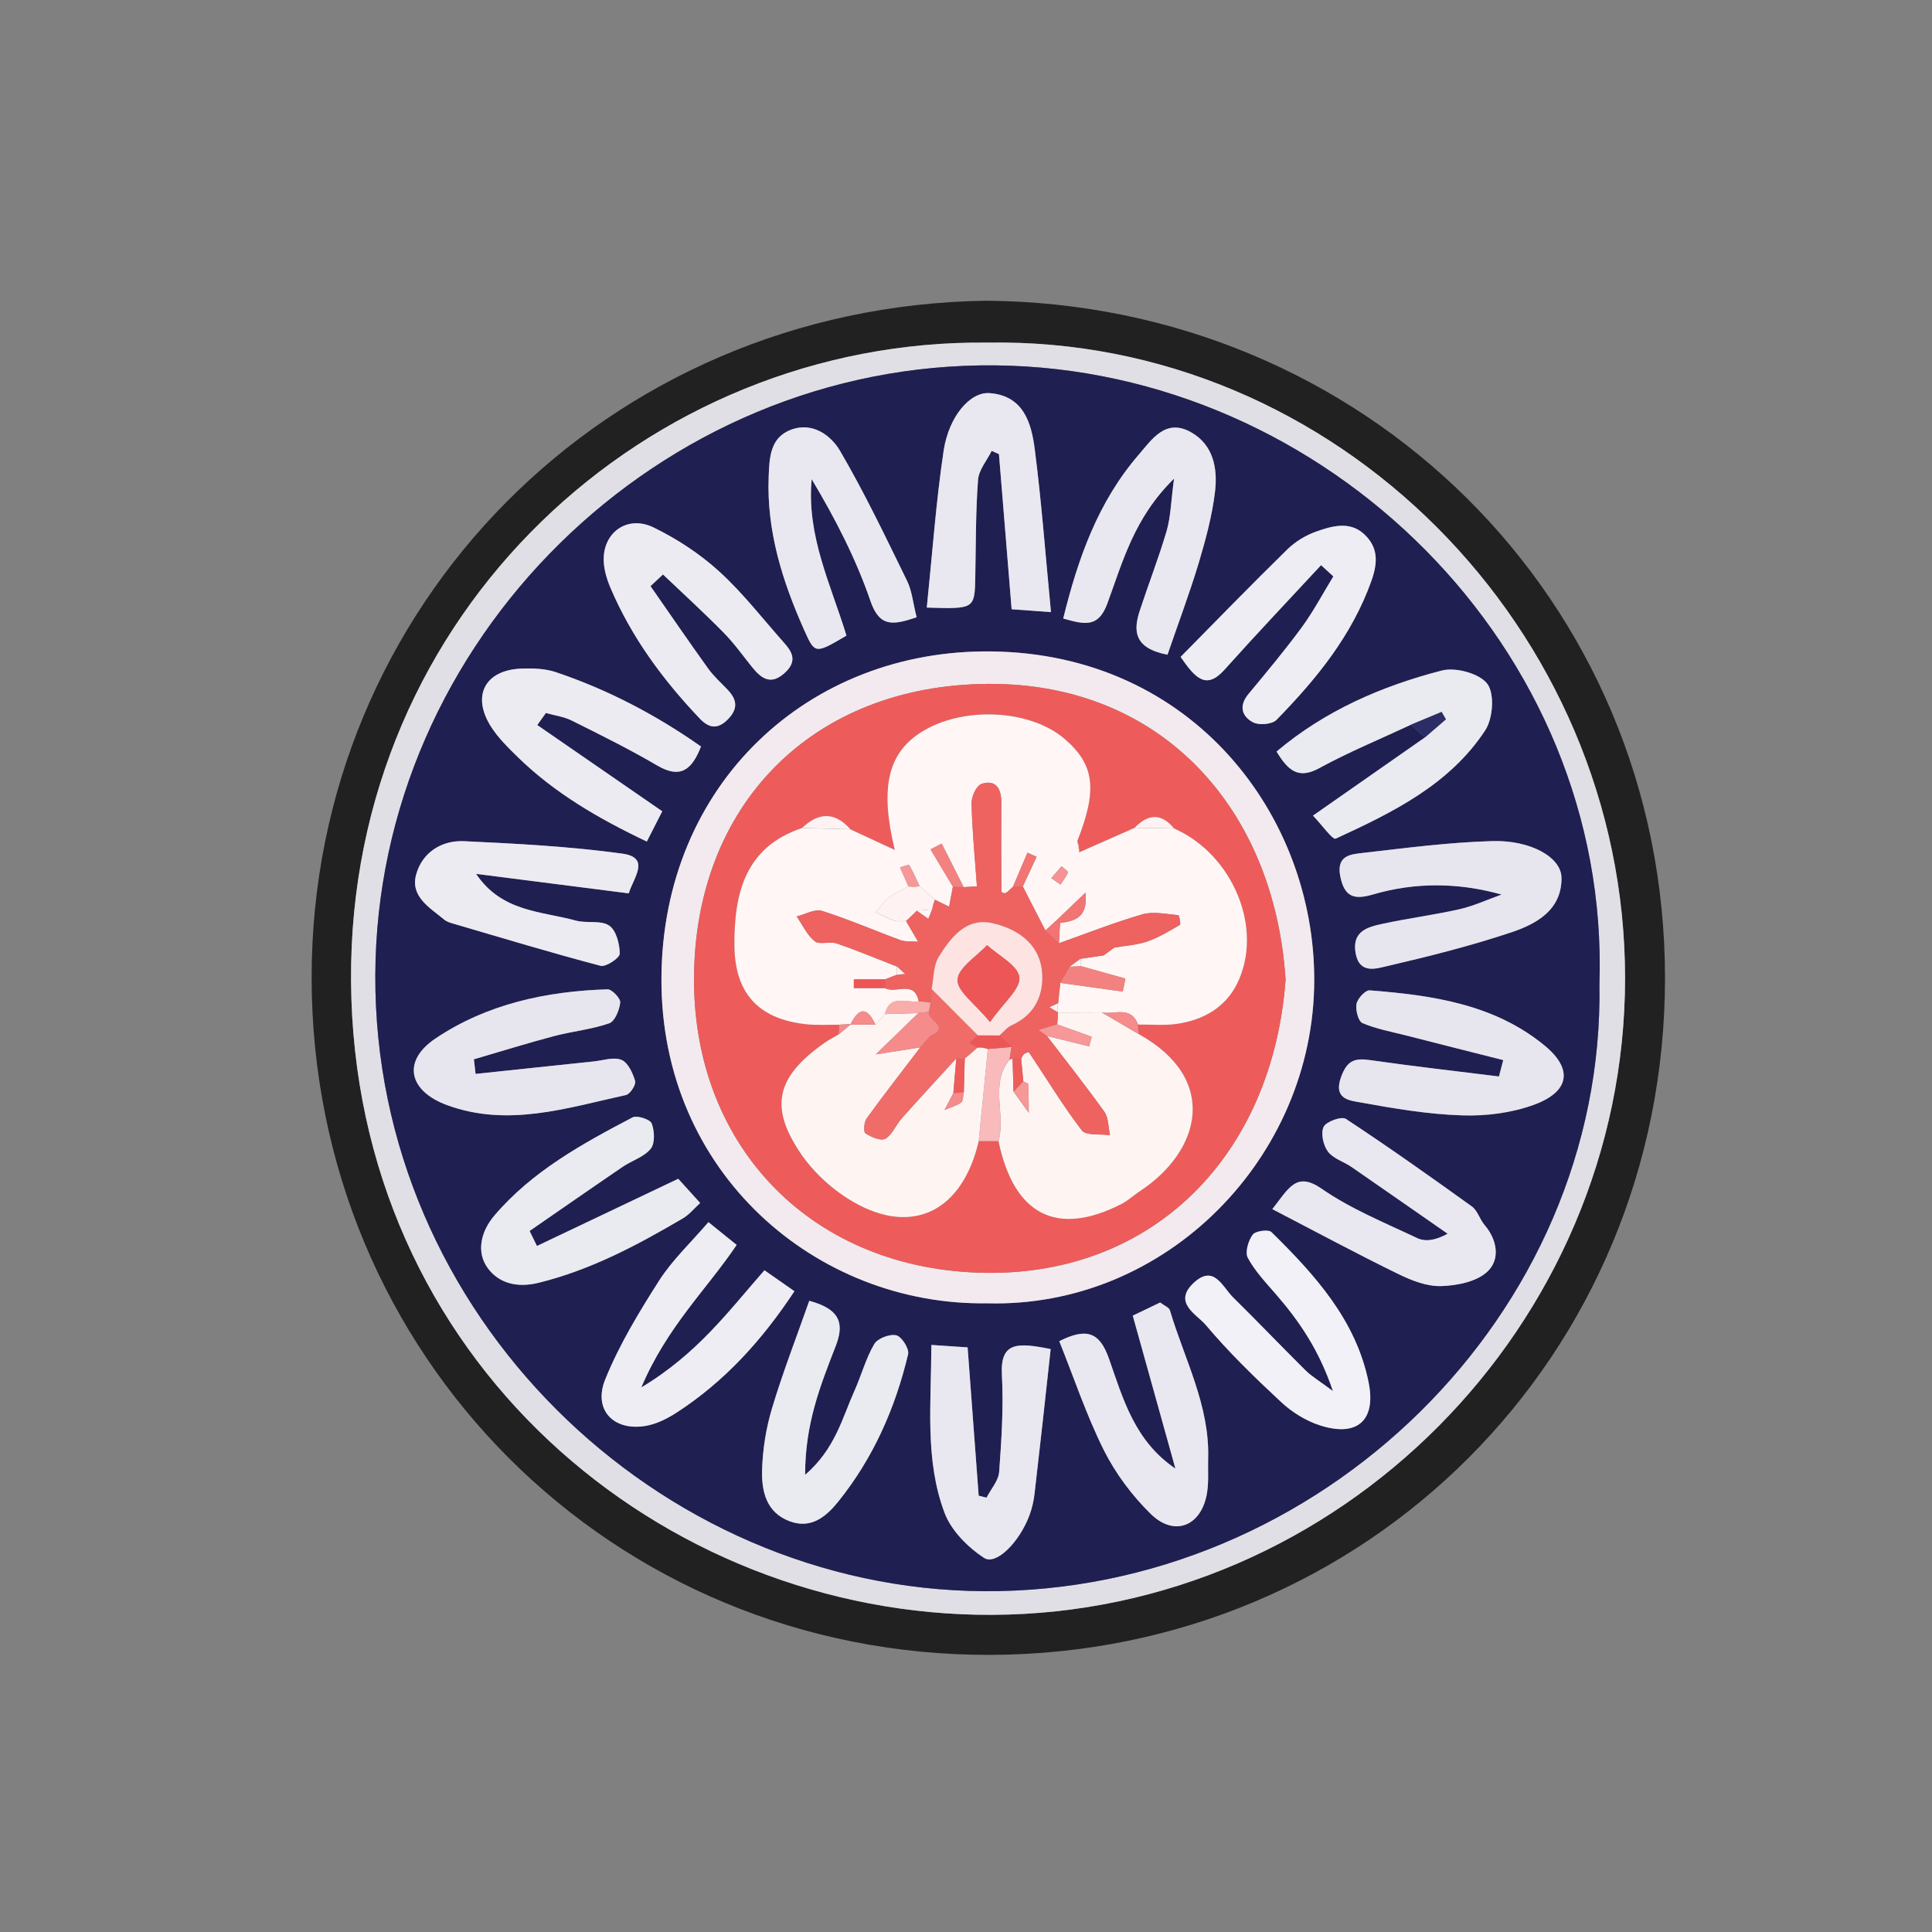 <?xml version="1.0" encoding="utf-8"?>
<!-- Generator: Adobe Illustrator 16.0.0, SVG Export Plug-In . SVG Version: 6.00 Build 0)  -->
<!DOCTYPE svg PUBLIC "-//W3C//DTD SVG 1.1//EN" "http://www.w3.org/Graphics/SVG/1.1/DTD/svg11.dtd">
<svg version="1.1" id="Layer_1" xmlns="http://www.w3.org/2000/svg" xmlns:xlink="http://www.w3.org/1999/xlink" x="0px" y="0px"
	 width="50px" height="50px" viewBox="0 0 50 50" enable-background="new 0 0 50 50" xml:space="preserve">
<rect x="0" y="0" width="50" height="50" fill="#808080" stroke="none"/>
<g>
	<path fill-rule="evenodd" clip-rule="evenodd" fill="#202120" d="M25.51,7.783c9.748,0.066,17.584,7.7,17.58,17.541
		c-0.004,9.763-7.723,17.47-17.446,17.504C15.822,42.864,8.073,35.063,8.065,25.31C8.057,15.694,15.695,7.928,25.51,7.783z
		 M25.547,8.867C16.78,8.772,9.026,15.825,9.085,25.38c0.062,9.815,8.046,16.446,16.586,16.412
		c8.992-0.036,16.377-7.503,16.385-16.465C42.063,16.293,34.578,8.707,25.547,8.867z"/>
	<path fill-rule="evenodd" clip-rule="evenodd" fill="#E0DFE5" d="M25.547,8.867c9.031-0.16,16.516,7.426,16.51,16.46
		c-0.008,8.962-7.393,16.429-16.385,16.465C17.131,41.826,9.147,35.195,9.085,25.38C9.026,15.825,16.78,8.772,25.547,8.867z
		 M41.393,25.468c0.289-8.681-7.07-15.919-15.627-16.012C17.058,9.36,9.744,16.584,9.713,25.241
		c-0.032,8.781,7.301,15.888,15.754,15.938C34.172,41.231,41.539,33.991,41.393,25.468z"/>
	<path fill-rule="evenodd" clip-rule="evenodd" fill="#201F52" d="M41.393,25.468c0.146,8.523-7.221,15.764-15.926,15.712
		c-8.453-0.051-15.786-7.157-15.754-15.938C9.744,16.584,17.058,9.36,25.766,9.456C34.322,9.549,41.682,16.787,41.393,25.468z
		 M36.875,19.086c-0.938,0.656-1.877,1.312-2.895,2.022c0.232,0.241,0.508,0.632,0.588,0.596c1.473-0.678,2.947-1.397,3.871-2.806
		c0.199-0.303,0.244-0.945,0.053-1.2c-0.203-0.269-0.818-0.436-1.176-0.345c-1.561,0.402-3.029,1.042-4.279,2.097
		c0.295,0.484,0.559,0.728,1.104,0.43c0.768-0.419,1.582-0.754,2.375-1.125C36.635,18.865,36.756,18.976,36.875,19.086z
		 M25.535,33.729c4.656,0.135,8.467-3.786,8.477-8.353c0.012-4.259-3.135-8.447-8.342-8.517c-4.748-0.065-8.527,3.438-8.552,8.454
		C17.092,30.361,21.134,33.792,25.535,33.729z M38.861,23.151c-0.359,0.128-0.711,0.292-1.078,0.376
		c-0.666,0.151-1.344,0.236-2.012,0.382c-0.385,0.084-0.783,0.191-0.688,0.754c0.096,0.554,0.535,0.401,0.809,0.339
		c1.088-0.251,2.174-0.524,3.232-0.879c0.648-0.217,1.299-0.583,1.287-1.411c-0.006-0.527-0.801-0.976-1.795-0.946
		c-1.123,0.032-2.244,0.18-3.361,0.308c-0.314,0.035-0.674,0.072-0.568,0.607c0.109,0.542,0.369,0.604,0.838,0.468
		C36.617,22.83,37.734,22.834,38.861,23.151z M23.985,15.724c1.237,0.038,1.237,0.037,1.255-0.792
		c0.017-0.838,0.01-1.677,0.071-2.512c0.019-0.257,0.229-0.501,0.353-0.75c0.063,0.027,0.127,0.055,0.189,0.083
		c0.107,1.307,0.213,2.615,0.328,4.015c0.186,0.014,0.496,0.036,1.018,0.074c-0.145-1.509-0.246-2.868-0.42-4.217
		c-0.088-0.684-0.293-1.385-1.17-1.45c-0.502-0.038-1.054,0.598-1.188,1.493C24.226,12.97,24.134,14.287,23.985,15.724z
		 M38.904,27.435c-0.037,0.142-0.074,0.284-0.111,0.425c-1.111-0.138-2.225-0.264-3.332-0.423c-0.398-0.058-0.596,0.002-0.754,0.437
		c-0.209,0.578,0.229,0.608,0.5,0.657c0.869,0.157,1.748,0.308,2.631,0.335c0.619,0.021,1.283-0.063,1.863-0.275
		c0.912-0.334,1.018-0.915,0.283-1.523c-1.305-1.079-2.916-1.31-4.537-1.437c-0.111-0.008-0.313,0.211-0.34,0.35
		c-0.029,0.157,0.045,0.451,0.154,0.497c0.357,0.153,0.752,0.225,1.133,0.321C37.23,27.013,38.068,27.224,38.904,27.435z
		 M30.215,16.944c0.279-0.816,0.57-1.586,0.809-2.374c0.18-0.604,0.348-1.223,0.422-1.847c0.07-0.597-0.039-1.213-0.629-1.541
		c-0.654-0.362-1.01,0.199-1.344,0.584c-1.061,1.225-1.576,2.698-1.955,4.241c0.57,0.164,0.91,0.232,1.139-0.382
		c0.396-1.074,0.691-2.225,1.729-3.238c-0.08,0.591-0.086,0.982-0.189,1.344c-0.205,0.699-0.471,1.378-0.697,2.07
		C29.326,16.324,29.344,16.775,30.215,16.944z M27.191,34.914c-0.846-0.169-1.309-0.199-1.262,0.665
		c0.045,0.834-0.01,1.674-0.07,2.508c-0.016,0.23-0.213,0.45-0.327,0.673c-0.068-0.017-0.136-0.033-0.204-0.05
		c-0.094-1.251-0.187-2.502-0.286-3.839c-0.248-0.017-0.557-0.037-0.938-0.063c-0.006,1.55-0.17,2.986,0.341,4.344
		c0.172,0.459,0.601,0.89,1.021,1.166c0.311,0.206,0.922-0.411,1.178-1.108c0.066-0.179,0.109-0.372,0.131-0.562
		C26.916,37.438,27.049,36.227,27.191,34.914z M23.722,15.975c-0.096-0.38-0.12-0.683-0.245-0.938
		c-0.556-1.135-1.099-2.279-1.736-3.367c-0.234-0.398-0.703-0.751-1.253-0.555c-0.561,0.201-0.576,0.73-0.595,1.233
		C19.84,13.75,20.25,15.042,20.81,16.3c0.281,0.629,0.282,0.628,1.096,0.149c-0.405-1.322-1.039-2.593-0.9-4.049
		c0.609,1.019,1.146,2.058,1.521,3.152C22.766,16.252,23.128,16.172,23.722,15.975z M13.904,18.764
		c0.074-0.104,0.149-0.208,0.223-0.312c0.225,0.063,0.466,0.094,0.671,0.197c0.743,0.37,1.489,0.739,2.205,1.159
		c0.588,0.345,0.892,0.142,1.138-0.488c-1.175-0.827-2.42-1.475-3.764-1.927c-0.272-0.09-0.583-0.101-0.875-0.09
		c-0.949,0.032-1.306,0.701-0.794,1.504c0.183,0.288,0.436,0.536,0.682,0.777c0.955,0.934,2.087,1.596,3.349,2.195
		c0.147-0.288,0.271-0.532,0.399-0.783C16.054,20.247,14.979,19.505,13.904,18.764z M12.308,27.793
		c-0.015-0.125-0.03-0.251-0.044-0.379c0.69-0.201,1.377-0.416,2.072-0.6c0.474-0.125,0.97-0.172,1.431-0.332
		c0.146-0.051,0.265-0.344,0.284-0.538c0.01-0.106-0.215-0.344-0.327-0.341c-1.59,0.05-3.127,0.382-4.456,1.274
		c-0.869,0.585-0.694,1.36,0.311,1.726c1.575,0.573,3.097,0.069,4.622-0.265c0.107-0.024,0.264-0.268,0.236-0.361
		c-0.059-0.207-0.184-0.479-0.354-0.548c-0.202-0.083-0.48,0.017-0.724,0.041C14.342,27.576,13.325,27.686,12.308,27.793z
		 M16.272,23.12c0.114-0.39,0.579-0.926-0.167-1.028c-1.354-0.186-2.727-0.258-4.095-0.322c-0.583-0.027-1.083,0.293-1.24,0.863
		c-0.157,0.574,0.357,0.86,0.731,1.17c0.072,0.061,0.176,0.085,0.269,0.112c1.256,0.368,2.508,0.748,3.774,1.08
		c0.138,0.035,0.495-0.203,0.495-0.314c-0.001-0.252-0.093-0.606-0.275-0.728c-0.218-0.145-0.579-0.051-0.86-0.128
		c-0.904-0.247-1.92-0.222-2.583-1.21C13.604,22.779,14.886,22.942,16.272,23.12z M32.928,31.292
		c1.178,0.611,2.205,1.165,3.252,1.675c0.346,0.17,0.746,0.327,1.117,0.316c0.412-0.013,0.92-0.113,1.197-0.376
		c0.328-0.308,0.262-0.811-0.072-1.202c-0.127-0.148-0.184-0.374-0.33-0.482c-1.074-0.772-2.154-1.538-3.26-2.266
		c-0.111-0.074-0.506,0.065-0.576,0.203c-0.08,0.162-0.012,0.478,0.109,0.64c0.133,0.182,0.404,0.26,0.605,0.396
		c0.832,0.574,1.662,1.154,2.494,1.732c-0.334,0.186-0.592,0.207-0.791,0.112c-0.838-0.397-1.715-0.753-2.469-1.276
		C33.549,30.313,33.359,30.742,32.928,31.292z M13.896,32.246c-0.063-0.131-0.127-0.259-0.19-0.389
		c0.801-0.554,1.599-1.109,2.404-1.657c0.241-0.164,0.556-0.256,0.73-0.47c0.115-0.141,0.1-0.462,0.025-0.656
		c-0.04-0.105-0.379-0.216-0.496-0.155c-1.305,0.684-2.6,1.395-3.576,2.541c-0.353,0.415-0.472,0.951-0.166,1.364
		c0.28,0.378,0.746,0.515,1.314,0.374c1.353-0.334,2.553-0.974,3.733-1.668c0.163-0.097,0.289-0.254,0.446-0.397
		c-0.222-0.245-0.417-0.46-0.567-0.626C16.299,31.104,15.098,31.675,13.896,32.246z M18.334,31.629
		c-0.454,0.529-0.931,0.977-1.273,1.509c-0.522,0.818-1.034,1.662-1.396,2.558c-0.321,0.791,0.216,1.349,1.054,1.204
		c0.277-0.049,0.554-0.188,0.794-0.344c1.242-0.806,2.21-1.872,3.047-3.14c-0.317-0.221-0.546-0.383-0.775-0.542
		c-0.921,1.046-1.724,2.154-3.187,3.032c0.662-1.566,1.688-2.532,2.467-3.688C18.774,31.984,18.554,31.807,18.334,31.629z
		 M29.316,34.049c0.377,1.355,0.742,2.656,1.104,3.958c-1.059-0.717-1.355-1.81-1.719-2.842c-0.246-0.705-0.592-0.804-1.287-0.456
		c0.377,0.938,0.701,1.913,1.154,2.822c0.303,0.603,0.729,1.174,1.211,1.646c0.619,0.61,1.326,0.314,1.461-0.557
		c0.045-0.291,0.018-0.591,0.027-0.888c0.037-1.369-0.615-2.56-0.99-3.822c-0.021-0.074-0.143-0.117-0.252-0.202
		C29.828,33.803,29.613,33.906,29.316,34.049z M20.944,33.665c-0.334,0.951-0.687,1.857-0.966,2.786
		c-0.154,0.514-0.241,1.062-0.256,1.597c-0.015,0.545,0.107,1.1,0.72,1.325c0.554,0.203,0.941-0.126,1.251-0.511
		c0.905-1.124,1.477-2.419,1.808-3.815c0.033-0.142-0.167-0.457-0.306-0.488c-0.17-0.04-0.484,0.079-0.57,0.226
		c-0.219,0.376-0.334,0.813-0.514,1.213c-0.316,0.708-0.499,1.502-1.275,2.172c-0.003-1.322,0.398-2.32,0.785-3.317
		C21.833,34.311,21.807,33.896,20.944,33.665z M16.835,15.169c0.107-0.1,0.215-0.201,0.323-0.301
		c0.522,0.497,1.056,0.983,1.561,1.497c0.276,0.279,0.506,0.603,0.753,0.91c0.247,0.305,0.495,0.464,0.853,0.125
		c0.297-0.282,0.19-0.513-0.025-0.754c-0.558-0.626-1.074-1.298-1.689-1.858c-0.5-0.455-1.09-0.841-1.698-1.137
		c-0.67-0.327-1.305,0.125-1.289,0.85c0.005,0.239,0.081,0.489,0.175,0.712c0.543,1.279,1.355,2.377,2.307,3.38
		c0.244,0.258,0.474,0.294,0.743,0.012c0.265-0.279,0.215-0.512-0.025-0.761c-0.17-0.177-0.356-0.346-0.5-0.545
		C17.82,16.596,17.331,15.88,16.835,15.169z M34.189,14.626c0.105,0.097,0.211,0.193,0.318,0.29
		c-0.271,0.442-0.516,0.907-0.822,1.325c-0.436,0.592-0.908,1.156-1.377,1.722c-0.254,0.305-0.168,0.577,0.119,0.729
		c0.156,0.082,0.494,0.054,0.609-0.063c1.031-1.055,1.955-2.183,2.461-3.612c0.172-0.49,0.158-0.873-0.201-1.2
		c-0.367-0.336-0.826-0.205-1.232-0.061c-0.27,0.096-0.539,0.258-0.744,0.458c-0.943,0.923-1.861,1.871-2.766,2.786
		c0.389,0.565,0.668,0.853,1.137,0.33C32.51,16.417,33.354,15.527,34.189,14.626z M34.496,36c-0.352-0.261-0.549-0.377-0.709-0.534
		c-0.629-0.622-1.24-1.265-1.871-1.885c-0.283-0.276-0.5-0.879-1.035-0.368c-0.529,0.505,0.098,0.81,0.32,1.073
		c0.6,0.713,1.275,1.368,1.959,2.004c0.279,0.259,0.637,0.481,0.998,0.598c0.955,0.31,1.465-0.116,1.26-1.119
		c-0.326-1.604-1.389-2.776-2.514-3.882c-0.076-0.075-0.418-0.029-0.486,0.069c-0.113,0.156-0.201,0.454-0.125,0.597
		c0.184,0.341,0.461,0.635,0.719,0.932C33.617,34.181,34.133,34.924,34.496,36z"/>
	<path fill-rule="evenodd" clip-rule="evenodd" fill="#F2EAEE" d="M25.535,33.729c-4.401,0.063-8.443-3.367-8.417-8.416
		c0.025-5.016,3.804-8.519,8.552-8.454c5.207,0.07,8.354,4.258,8.342,8.517C34.002,29.942,30.191,33.863,25.535,33.729z
		 M33.271,25.356c-0.285-4.426-3.209-7.681-7.691-7.657c-4.57,0.025-7.617,3.15-7.619,7.651c-0.002,4.362,3.084,7.526,7.544,7.591
		C29.84,33.004,32.93,29.914,33.271,25.356z"/>
	<path fill-rule="evenodd" clip-rule="evenodd" fill="#E7E6EF" d="M38.861,23.151c-1.127-0.316-2.244-0.321-3.336,0
		c-0.469,0.136-0.729,0.074-0.838-0.468c-0.105-0.535,0.254-0.572,0.568-0.607c1.117-0.128,2.238-0.276,3.361-0.308
		c0.994-0.03,1.789,0.418,1.795,0.946c0.012,0.827-0.639,1.194-1.287,1.411c-1.059,0.354-2.145,0.627-3.232,0.879
		c-0.273,0.063-0.713,0.215-0.809-0.339c-0.096-0.563,0.303-0.67,0.688-0.754c0.668-0.146,1.346-0.231,2.012-0.382
		C38.15,23.443,38.502,23.279,38.861,23.151z"/>
	<path fill-rule="evenodd" clip-rule="evenodd" fill="#E9E8F1" d="M23.985,15.724c0.148-1.437,0.24-2.754,0.436-4.057
		c0.135-0.895,0.687-1.53,1.188-1.493c0.877,0.065,1.082,0.767,1.17,1.45c0.174,1.349,0.275,2.708,0.42,4.217
		c-0.521-0.038-0.832-0.061-1.018-0.074c-0.115-1.4-0.221-2.708-0.328-4.015c-0.063-0.028-0.127-0.056-0.189-0.083
		c-0.123,0.25-0.334,0.494-0.353,0.75c-0.062,0.834-0.055,1.674-0.071,2.512C25.223,15.761,25.223,15.762,23.985,15.724z"/>
	<path fill-rule="evenodd" clip-rule="evenodd" fill="#E7E6EF" d="M38.904,27.435c-0.836-0.211-1.674-0.422-2.51-0.637
		c-0.381-0.097-0.775-0.168-1.133-0.321c-0.109-0.046-0.184-0.34-0.154-0.497c0.027-0.139,0.229-0.357,0.34-0.35
		c1.621,0.127,3.232,0.357,4.537,1.437c0.734,0.608,0.629,1.189-0.283,1.523c-0.58,0.212-1.244,0.297-1.863,0.275
		c-0.883-0.027-1.762-0.178-2.631-0.335c-0.271-0.049-0.709-0.079-0.5-0.657c0.158-0.435,0.355-0.494,0.754-0.437
		c1.107,0.159,2.221,0.285,3.332,0.423C38.83,27.719,38.867,27.576,38.904,27.435z"/>
	<path fill-rule="evenodd" clip-rule="evenodd" fill="#E9E8F0" d="M30.215,16.944c-0.871-0.169-0.889-0.62-0.717-1.143
		c0.227-0.692,0.492-1.371,0.697-2.07c0.104-0.362,0.109-0.753,0.189-1.344c-1.037,1.013-1.332,2.164-1.729,3.238
		c-0.229,0.614-0.568,0.546-1.139,0.382c0.379-1.542,0.895-3.016,1.955-4.241c0.334-0.386,0.689-0.946,1.344-0.584
		c0.59,0.328,0.699,0.944,0.629,1.541c-0.074,0.624-0.242,1.243-0.422,1.847C30.785,15.358,30.494,16.128,30.215,16.944z"/>
	<path fill-rule="evenodd" clip-rule="evenodd" fill="#E9E8F0" d="M27.191,34.914c-0.143,1.313-0.275,2.523-0.416,3.733
		c-0.021,0.189-0.064,0.383-0.131,0.562c-0.256,0.697-0.867,1.314-1.178,1.108c-0.421-0.276-0.85-0.707-1.021-1.166
		c-0.511-1.357-0.347-2.794-0.341-4.344c0.381,0.026,0.689,0.047,0.938,0.063c0.1,1.337,0.192,2.588,0.286,3.839
		c0.068,0.017,0.136,0.033,0.204,0.05c0.114-0.223,0.312-0.442,0.327-0.673c0.061-0.834,0.115-1.674,0.07-2.508
		C25.883,34.715,26.346,34.745,27.191,34.914z"/>
	<path fill-rule="evenodd" clip-rule="evenodd" fill="#E9E8F1" d="M23.722,15.975c-0.593,0.197-0.956,0.277-1.195-0.422
		c-0.375-1.094-0.912-2.134-1.521-3.152c-0.138,1.456,0.496,2.727,0.9,4.049c-0.814,0.479-0.815,0.48-1.096-0.149
		c-0.56-1.258-0.97-2.55-0.917-3.953c0.019-0.503,0.034-1.033,0.595-1.233c0.551-0.196,1.02,0.157,1.253,0.555
		c0.637,1.088,1.18,2.232,1.736,3.367C23.602,15.292,23.626,15.594,23.722,15.975z"/>
	<path fill-rule="evenodd" clip-rule="evenodd" fill="#ECEBF2" d="M13.904,18.764c1.076,0.742,2.15,1.483,3.235,2.232
		c-0.128,0.251-0.252,0.496-0.399,0.783c-1.262-0.6-2.395-1.261-3.349-2.195c-0.246-0.241-0.499-0.489-0.682-0.777
		c-0.512-0.803-0.155-1.472,0.794-1.504c0.292-0.01,0.603,0,0.875,0.09c1.344,0.452,2.589,1.101,3.764,1.927
		c-0.246,0.63-0.549,0.833-1.138,0.488c-0.716-0.42-1.462-0.789-2.205-1.159c-0.206-0.103-0.447-0.133-0.671-0.197
		C14.053,18.555,13.978,18.659,13.904,18.764z"/>
	<path fill-rule="evenodd" clip-rule="evenodd" fill="#E7E6EF" d="M12.308,27.793c1.017-0.107,2.034-0.217,3.051-0.322
		c0.244-0.024,0.522-0.124,0.724-0.041c0.169,0.069,0.294,0.341,0.354,0.548c0.027,0.094-0.129,0.337-0.236,0.361
		c-1.525,0.334-3.047,0.838-4.622,0.265c-1.005-0.365-1.18-1.141-0.311-1.726c1.329-0.893,2.866-1.225,4.456-1.274
		c0.112-0.003,0.337,0.234,0.327,0.341c-0.02,0.194-0.138,0.487-0.284,0.538c-0.46,0.16-0.957,0.207-1.431,0.332
		c-0.695,0.184-1.381,0.398-2.072,0.6C12.278,27.542,12.293,27.668,12.308,27.793z"/>
	<path fill-rule="evenodd" clip-rule="evenodd" fill="#ECEBF2" d="M16.272,23.12c-1.386-0.178-2.668-0.341-3.951-0.505
		c0.663,0.988,1.679,0.963,2.583,1.21c0.281,0.077,0.643-0.016,0.86,0.128c0.182,0.122,0.273,0.476,0.275,0.728
		c0,0.111-0.357,0.349-0.495,0.314c-1.266-0.332-2.518-0.712-3.774-1.08c-0.093-0.027-0.197-0.052-0.269-0.112
		c-0.374-0.311-0.888-0.597-0.731-1.17c0.157-0.57,0.657-0.89,1.24-0.863c1.368,0.064,2.741,0.136,4.095,0.322
		C16.851,22.194,16.386,22.729,16.272,23.12z"/>
	<path fill-rule="evenodd" clip-rule="evenodd" fill="#EAEAF1" d="M36.516,18.755c-0.793,0.371-1.607,0.706-2.375,1.125
		c-0.545,0.298-0.809,0.055-1.104-0.43c1.25-1.055,2.719-1.695,4.279-2.097c0.357-0.091,0.973,0.076,1.176,0.345
		c0.191,0.254,0.146,0.897-0.053,1.2c-0.924,1.409-2.398,2.128-3.871,2.806c-0.08,0.037-0.355-0.354-0.588-0.596
		c1.018-0.71,1.957-1.366,2.895-2.022c0.182-0.157,0.363-0.313,0.545-0.47c-0.037-0.064-0.074-0.128-0.111-0.192
		C37.043,18.535,36.781,18.645,36.516,18.755z"/>
	<path fill-rule="evenodd" clip-rule="evenodd" fill="#E9E8F1" d="M32.928,31.292c0.432-0.55,0.621-0.979,1.277-0.527
		c0.754,0.523,1.631,0.879,2.469,1.276c0.199,0.095,0.457,0.073,0.791-0.112c-0.832-0.578-1.662-1.158-2.494-1.732
		c-0.201-0.137-0.473-0.215-0.605-0.396c-0.121-0.162-0.189-0.478-0.109-0.64c0.07-0.138,0.465-0.277,0.576-0.203
		c1.105,0.728,2.186,1.493,3.26,2.266c0.146,0.108,0.203,0.334,0.33,0.482c0.334,0.392,0.4,0.895,0.072,1.202
		c-0.277,0.263-0.785,0.363-1.197,0.376c-0.371,0.011-0.771-0.146-1.117-0.316C35.133,32.457,34.105,31.903,32.928,31.292z"/>
	<path fill-rule="evenodd" clip-rule="evenodd" fill="#EAEAF1" d="M13.896,32.246c1.202-0.571,2.403-1.143,3.657-1.739
		c0.15,0.166,0.346,0.381,0.567,0.626c-0.157,0.144-0.283,0.301-0.446,0.397c-1.181,0.694-2.38,1.334-3.733,1.668
		c-0.568,0.141-1.034,0.004-1.314-0.374c-0.306-0.413-0.187-0.949,0.166-1.364c0.976-1.146,2.271-1.857,3.576-2.541
		c0.116-0.061,0.456,0.05,0.496,0.155c0.074,0.194,0.09,0.516-0.025,0.656c-0.174,0.214-0.49,0.306-0.73,0.47
		c-0.805,0.548-1.603,1.104-2.404,1.657C13.769,31.987,13.833,32.115,13.896,32.246z"/>
	<path fill-rule="evenodd" clip-rule="evenodd" fill="#EEEDF4" d="M18.334,31.629c0.22,0.178,0.44,0.355,0.73,0.59
		c-0.779,1.155-1.805,2.121-2.467,3.688c1.463-0.878,2.266-1.986,3.187-3.032c0.229,0.159,0.458,0.321,0.775,0.542
		c-0.837,1.268-1.805,2.334-3.047,3.14c-0.24,0.155-0.517,0.295-0.794,0.344c-0.838,0.145-1.375-0.413-1.054-1.204
		c0.363-0.896,0.874-1.739,1.396-2.558C17.403,32.605,17.88,32.158,18.334,31.629z"/>
	<path fill-rule="evenodd" clip-rule="evenodd" fill="#E9E8F1" d="M29.316,34.049c0.297-0.143,0.512-0.246,0.709-0.34
		c0.109,0.085,0.23,0.128,0.252,0.202c0.375,1.263,1.027,2.453,0.99,3.822c-0.01,0.297,0.018,0.597-0.027,0.888
		c-0.135,0.871-0.842,1.167-1.461,0.557c-0.482-0.473-0.908-1.044-1.211-1.646c-0.453-0.909-0.777-1.884-1.154-2.822
		c0.695-0.348,1.041-0.249,1.287,0.456c0.363,1.032,0.66,2.125,1.719,2.842C30.059,36.705,29.693,35.404,29.316,34.049z"/>
	<path fill-rule="evenodd" clip-rule="evenodd" fill="#EAEAF1" d="M20.944,33.665c0.863,0.231,0.889,0.646,0.678,1.187
		c-0.387,0.997-0.789,1.995-0.785,3.317c0.776-0.67,0.958-1.464,1.275-2.172c0.18-0.4,0.294-0.837,0.514-1.213
		c0.086-0.146,0.4-0.266,0.57-0.226c0.139,0.031,0.339,0.347,0.306,0.488c-0.331,1.396-0.903,2.691-1.808,3.815
		c-0.31,0.385-0.697,0.714-1.251,0.511c-0.613-0.226-0.735-0.78-0.72-1.325c0.015-0.535,0.102-1.083,0.256-1.597
		C20.257,35.522,20.609,34.616,20.944,33.665z"/>
	<path fill-rule="evenodd" clip-rule="evenodd" fill="#ECEBF2" d="M16.835,15.169c0.495,0.711,0.984,1.426,1.489,2.129
		c0.143,0.199,0.329,0.368,0.5,0.545c0.24,0.249,0.29,0.482,0.025,0.761c-0.269,0.282-0.499,0.246-0.743-0.012
		c-0.952-1.002-1.764-2.101-2.307-3.38c-0.095-0.223-0.17-0.473-0.175-0.712c-0.016-0.726,0.618-1.177,1.289-0.85
		c0.608,0.296,1.198,0.682,1.698,1.137c0.616,0.56,1.132,1.232,1.689,1.858c0.216,0.242,0.323,0.472,0.025,0.754
		c-0.358,0.338-0.606,0.18-0.853-0.125c-0.247-0.307-0.477-0.631-0.753-0.91c-0.505-0.513-1.039-1-1.561-1.497
		C17.05,14.968,16.942,15.069,16.835,15.169z"/>
	<path fill-rule="evenodd" clip-rule="evenodd" fill="#EEEDF4" d="M34.189,14.626c-0.836,0.901-1.68,1.791-2.498,2.705
		c-0.469,0.523-0.748,0.236-1.137-0.33c0.904-0.916,1.822-1.863,2.766-2.786c0.205-0.2,0.475-0.363,0.744-0.458
		c0.406-0.144,0.865-0.275,1.232,0.061c0.359,0.327,0.373,0.71,0.201,1.2c-0.506,1.429-1.43,2.557-2.461,3.612
		c-0.115,0.117-0.453,0.145-0.609,0.063c-0.287-0.152-0.373-0.424-0.119-0.729c0.469-0.565,0.941-1.129,1.377-1.722
		c0.307-0.418,0.551-0.882,0.822-1.325C34.4,14.819,34.295,14.723,34.189,14.626z"/>
	<path fill-rule="evenodd" clip-rule="evenodd" fill="#F2F1F7" d="M34.496,36c-0.363-1.076-0.879-1.819-1.484-2.516
		c-0.258-0.297-0.535-0.591-0.719-0.932c-0.076-0.143,0.012-0.44,0.125-0.597c0.068-0.099,0.41-0.145,0.486-0.069
		c1.125,1.105,2.188,2.278,2.514,3.882c0.205,1.003-0.305,1.429-1.26,1.119c-0.361-0.116-0.719-0.339-0.998-0.598
		c-0.684-0.636-1.359-1.291-1.959-2.004c-0.223-0.264-0.85-0.568-0.32-1.073c0.535-0.511,0.752,0.092,1.035,0.368
		c0.631,0.62,1.242,1.263,1.871,1.885C33.947,35.623,34.145,35.739,34.496,36z"/>
	<path fill-rule="evenodd" clip-rule="evenodd" fill="#2C2D67" d="M36.516,18.755c0.266-0.11,0.527-0.22,0.793-0.331
		c0.037,0.064,0.074,0.128,0.111,0.192c-0.182,0.157-0.363,0.313-0.545,0.47C36.756,18.976,36.635,18.865,36.516,18.755z"/>
	<path fill-rule="evenodd" clip-rule="evenodd" fill="#ED5C5A" d="M33.271,25.356c-0.342,4.558-3.432,7.647-7.766,7.585
		c-4.46-0.064-7.546-3.229-7.544-7.591c0.002-4.5,3.049-7.626,7.619-7.651C30.063,17.675,32.986,20.93,33.271,25.356z
		 M25.842,29.532c0.396,1.91,1.506,2.479,3.178,1.628c0.174-0.089,0.322-0.229,0.486-0.338c1.549-1.018,2.076-2.884-0.035-4.06
		c-0.014-0.082-0.021-0.165-0.021-0.248c0.346-0.004,0.695,0.031,1.033-0.021c0.66-0.103,1.223-0.417,1.529-1.031
		c0.703-1.411-0.094-3.346-1.629-4.023c-0.332-0.403-0.672-0.377-1.018-0.016c-0.479,0.211-0.955,0.423-1.436,0.634
		c0.002-0.1-0.016-0.198-0.049-0.292c0.527-1.334,0.447-1.978-0.328-2.644c-0.896-0.772-2.649-0.853-3.72-0.169
		c-0.856,0.545-1.064,1.443-0.675,3.043c-0.406-0.189-0.778-0.362-1.151-0.534c-0.404-0.459-0.822-0.439-1.25-0.034
		c-1.473,0.495-1.757,1.687-1.749,3.03c0.007,1.235,0.608,1.901,1.822,2.044c0.292,0.035,0.59,0.014,0.885,0.017
		c0.01,0.086,0.006,0.17-0.011,0.252c-0.126,0.075-0.259,0.143-0.378,0.227c-1.223,0.867-1.426,1.632-0.614,2.841
		c0.341,0.509,0.849,0.969,1.38,1.273c1.536,0.88,2.817,0.224,3.236-1.578C25.498,29.532,25.67,29.532,25.842,29.532z"/>
	<path fill-rule="evenodd" clip-rule="evenodd" fill="#FFF6F5" d="M27.93,22.058c0.48-0.211,0.957-0.423,1.436-0.634
		c0.34,0.005,0.678,0.011,1.018,0.016c1.535,0.677,2.332,2.612,1.629,4.023c-0.307,0.614-0.869,0.929-1.529,1.031
		c-0.338,0.053-0.688,0.018-1.033,0.021c-0.182-0.496-0.611-0.25-0.938-0.313c-0.377,0.002-0.752,0.003-1.129,0.005l-0.008-0.012
		c-0.008-0.076-0.006-0.152,0.008-0.228c0.018-0.177,0.037-0.354,0.057-0.53c0.539,0.074,1.078,0.149,1.617,0.225
		c0.023-0.113,0.047-0.224,0.068-0.336c-0.387-0.108-0.775-0.217-1.162-0.325c0-0.063,0-0.125,0.002-0.188
		c0.197-0.029,0.395-0.058,0.594-0.087c0.094-0.067,0.188-0.135,0.281-0.203c0.285-0.05,0.582-0.065,0.852-0.158
		c0.297-0.104,0.572-0.272,0.844-0.431c0.027-0.017-0.02-0.25-0.043-0.25c-0.311-0.025-0.643-0.103-0.928-0.021
		c-0.73,0.211-1.441,0.494-2.16,0.748c0.01-0.173,0.02-0.348,0.029-0.523c0.377-0.055,0.73-0.134,0.656-0.785
		c-0.289,0.278-0.518,0.495-0.744,0.712c-0.096,0.089-0.195,0.178-0.291,0.267c-0.195-0.379-0.389-0.759-0.586-1.139
		c0.119-0.256,0.24-0.513,0.357-0.769c-0.078-0.035-0.158-0.07-0.236-0.106c-0.125,0.294-0.25,0.588-0.375,0.882
		c-0.063,0.056-0.121,0.12-0.191,0.165c-0.021,0.014-0.109-0.021-0.109-0.034c-0.006-0.775-0.006-1.551-0.002-2.326
		c0-0.35-0.148-0.588-0.512-0.467c-0.132,0.043-0.262,0.33-0.258,0.501c0.018,0.718,0.088,1.434,0.139,2.15
		c-0.113,0.007-0.229,0.014-0.343,0.021c-0.189-0.375-0.379-0.751-0.568-1.127c-0.096,0.049-0.193,0.098-0.289,0.148
		c0.193,0.322,0.385,0.644,0.578,0.967c-0.032,0.172-0.064,0.345-0.098,0.518c-0.124-0.061-0.248-0.122-0.371-0.183
		c-0.131-0.115-0.262-0.23-0.392-0.346c-0.087-0.185-0.166-0.373-0.269-0.547c-0.013-0.021-0.156,0.036-0.238,0.057
		c0.072,0.165,0.146,0.33,0.218,0.495c-0.169,0.095-0.354,0.171-0.506,0.289c-0.133,0.103-0.228,0.253-0.339,0.381
		c0.162,0.074,0.319,0.161,0.487,0.217c0.09,0.03,0.197,0.006,0.295,0.007c0.096,0.164,0.191,0.328,0.314,0.537
		c-0.181-0.014-0.331,0.005-0.456-0.041c-0.68-0.25-1.344-0.54-2.033-0.757c-0.185-0.059-0.435,0.09-0.655,0.144
		c0.152,0.218,0.268,0.482,0.467,0.641c0.126,0.099,0.392-0.003,0.57,0.058c0.525,0.179,1.038,0.395,1.556,0.596
		c-0.004,0.071-0.007,0.144-0.007,0.216c-0.1,0.039-0.198,0.078-0.298,0.117c-0.269,0-0.539,0-0.809,0c0,0.074,0,0.15,0,0.225
		c0.27,0,0.539,0,0.808,0c0.273,0.16,0.759-0.225,0.871,0.344c-0.314,0.051-0.743-0.203-0.875,0.331
		c-0.082,0.092-0.163,0.183-0.244,0.273c-0.214-0.467-0.431-0.456-0.649-0.001l0.019-0.017c-0.105,0.007-0.209,0.013-0.313,0.018
		c-0.295-0.003-0.593,0.019-0.885-0.017c-1.214-0.143-1.815-0.809-1.822-2.044c-0.008-1.343,0.276-2.535,1.749-3.03
		c0.417,0.011,0.833,0.022,1.25,0.034c0.373,0.172,0.745,0.345,1.151,0.534c-0.389-1.6-0.181-2.498,0.675-3.043
		c1.07-0.684,2.823-0.603,3.72,0.169c0.775,0.667,0.855,1.31,0.328,2.644C27.898,21.864,27.914,21.96,27.93,22.058z M27.475,22.417
		c-0.094,0.108-0.18,0.208-0.268,0.309c0.08,0.055,0.16,0.112,0.238,0.167c0.07-0.104,0.146-0.203,0.197-0.316
		C27.65,22.556,27.543,22.484,27.475,22.417z"/>
	<path fill-rule="evenodd" clip-rule="evenodd" fill="#FEF5F3" d="M22.658,26.518c0.081-0.091,0.162-0.182,0.244-0.273
		c0.288-0.009,0.578-0.019,0.865-0.026c-0.302,0.293-0.604,0.585-1.104,1.069c0.572-0.09,0.864-0.137,1.155-0.182
		c-0.466,0.612-0.94,1.219-1.391,1.843c-0.068,0.094-0.082,0.349-0.029,0.382c0.149,0.096,0.4,0.205,0.514,0.141
		c0.181-0.104,0.271-0.355,0.422-0.525c0.465-0.522,0.942-1.037,1.415-1.556c-0.025,0.299-0.051,0.599-0.076,0.898
		c-0.076,0.146-0.152,0.291-0.23,0.438c0.145-0.063,0.303-0.104,0.43-0.193c0.057-0.041,0.049-0.175,0.071-0.268
		c0.008-0.289,0.017-0.579,0.024-0.869c0.11-0.097,0.222-0.191,0.331-0.287c0.092-0.007,0.182,0.005,0.267,0.038
		c-0.079,0.794-0.159,1.589-0.237,2.385c-0.419,1.802-1.7,2.458-3.236,1.578c-0.532-0.305-1.039-0.765-1.38-1.273
		c-0.813-1.209-0.609-1.974,0.614-2.841c0.119-0.084,0.251-0.151,0.378-0.227c0.108-0.089,0.216-0.179,0.325-0.27l-0.019,0.017
		C22.225,26.517,22.442,26.517,22.658,26.518z"/>
	<path fill-rule="evenodd" clip-rule="evenodd" fill="#FEF5F3" d="M27.383,26.206c0.377-0.002,0.752-0.003,1.129-0.005
		c0.32,0.187,0.639,0.374,0.959,0.562c2.111,1.176,1.584,3.042,0.035,4.06c-0.164,0.108-0.313,0.249-0.486,0.338
		c-1.672,0.852-2.781,0.282-3.178-1.628c0.195-0.689-0.234-1.462,0.283-2.106l0.08-0.034c0.008,0.286,0.016,0.572,0.025,0.858
		c0.131,0.183,0.262,0.368,0.395,0.55c-0.002-0.248-0.002-0.496-0.016-0.744c-0.002-0.025-0.082-0.046-0.125-0.069
		c-0.02-0.194-0.037-0.389-0.057-0.583c0.023-0.043,0.039-0.096,0.074-0.125s0.121-0.057,0.127-0.047
		c0.455,0.677,0.875,1.377,1.369,2.021c0.111,0.143,0.479,0.089,0.729,0.125c-0.045-0.204-0.035-0.448-0.146-0.606
		c-0.477-0.667-0.986-1.311-1.486-1.962c0.365,0.089,0.729,0.179,1.094,0.269c0.021-0.084,0.043-0.166,0.066-0.249
		c-0.297-0.107-0.596-0.215-0.893-0.32C27.369,26.407,27.375,26.307,27.383,26.206z"/>
	<path fill-rule="evenodd" clip-rule="evenodd" fill="#F9BABB" d="M26.125,27.426c-0.518,0.645-0.088,1.417-0.283,2.106
		c-0.172,0-0.344,0-0.514,0c0.078-0.796,0.158-1.591,0.237-2.385c0.204-0.019,0.409-0.036,0.614-0.052
		C26.162,27.205,26.145,27.315,26.125,27.426z"/>
	<path fill-rule="evenodd" clip-rule="evenodd" fill="#FEF3F2" d="M22.007,21.461c-0.417-0.012-0.833-0.023-1.25-0.034
		C21.185,21.022,21.603,21.002,22.007,21.461z"/>
	<path fill-rule="evenodd" clip-rule="evenodd" fill="#F58B8A" d="M29.471,26.763c-0.32-0.188-0.639-0.375-0.959-0.562
		c0.326,0.063,0.756-0.183,0.938,0.313C29.449,26.598,29.457,26.681,29.471,26.763z"/>
	<path fill-rule="evenodd" clip-rule="evenodd" fill="#FEF3F2" d="M30.383,21.439c-0.34-0.005-0.678-0.01-1.018-0.016
		C29.711,21.062,30.051,21.036,30.383,21.439z"/>
	<path fill-rule="evenodd" clip-rule="evenodd" fill="#FEF3F2" d="M27.93,22.058c-0.016-0.098-0.031-0.194-0.049-0.292
		C27.914,21.86,27.932,21.958,27.93,22.058z"/>
	<path fill-rule="evenodd" clip-rule="evenodd" fill="#F58B8A" d="M22.028,26.5c-0.109,0.091-0.216,0.181-0.325,0.27
		c0.017-0.082,0.021-0.166,0.011-0.252C21.818,26.513,21.923,26.507,22.028,26.5z"/>
	<path fill-rule="evenodd" clip-rule="evenodd" fill="#EE6260" d="M26.125,27.426c0.02-0.11,0.037-0.221,0.055-0.33
		c-0.105-0.1-0.209-0.199-0.314-0.298c0.107-0.092,0.199-0.213,0.322-0.268c0.617-0.275,0.838-0.819,0.777-1.404
		c-0.072-0.712-0.652-1.095-1.287-1.236c-0.675-0.149-1.073,0.374-1.384,0.873c-0.141,0.228-0.127,0.55-0.184,0.831
		c-0.01,0.118-0.018,0.235-0.025,0.354c-0.103-0.012-0.205-0.024-0.309-0.035c-0.111-0.568-0.598-0.184-0.871-0.344
		c0.003-0.074,0.004-0.15,0.001-0.225c0.1-0.039,0.198-0.078,0.298-0.117c0.072-0.008,0.143-0.016,0.215-0.022
		c-0.069-0.064-0.138-0.129-0.208-0.193c-0.518-0.201-1.031-0.417-1.556-0.596c-0.179-0.061-0.444,0.042-0.57-0.058
		c-0.199-0.158-0.315-0.422-0.467-0.641c0.22-0.054,0.47-0.203,0.655-0.144c0.689,0.217,1.353,0.507,2.033,0.757
		c0.125,0.046,0.275,0.026,0.456,0.041c-0.123-0.208-0.219-0.373-0.314-0.537c0.094-0.089,0.187-0.179,0.28-0.268
		c0.099,0.069,0.197,0.139,0.295,0.208c0.033-0.079,0.066-0.159,0.098-0.239c0.014-0.086,0.037-0.171,0.07-0.253
		c0.123,0.061,0.247,0.123,0.371,0.183c0.033-0.173,0.065-0.346,0.098-0.518c0.094-0.001,0.187,0.002,0.279,0.012
		c0.114-0.007,0.229-0.014,0.343-0.021c-0.051-0.716-0.121-1.432-0.139-2.15c-0.004-0.172,0.126-0.458,0.258-0.501
		c0.363-0.121,0.512,0.118,0.512,0.467c-0.004,0.775-0.004,1.55,0.002,2.326c0,0.012,0.088,0.047,0.109,0.034
		c0.07-0.045,0.129-0.109,0.191-0.165c0.086-0.007,0.17-0.009,0.254-0.007c0.197,0.38,0.391,0.76,0.586,1.139
		c0.117,0.11,0.234,0.22,0.35,0.33c0.719-0.254,1.43-0.537,2.16-0.748c0.285-0.082,0.617-0.005,0.928,0.021
		c0.023,0.001,0.07,0.234,0.043,0.25c-0.271,0.159-0.547,0.328-0.844,0.431c-0.27,0.093-0.566,0.107-0.852,0.158
		c-0.094,0.067-0.188,0.135-0.281,0.203c-0.199,0.029-0.396,0.058-0.594,0.087c-0.094,0.067-0.188,0.136-0.279,0.204
		c-0.082,0.14-0.164,0.28-0.246,0.42c-0.02,0.176-0.039,0.354-0.057,0.53c-0.076,0.034-0.148,0.067-0.221,0.101
		c0.07,0.043,0.143,0.084,0.213,0.127l0.008,0.012c-0.008,0.101-0.014,0.201-0.021,0.303c-0.158,0.047-0.318,0.097-0.48,0.147
		c0.072,0.05,0.143,0.103,0.213,0.153c0.5,0.651,1.01,1.295,1.486,1.962c0.111,0.158,0.102,0.402,0.146,0.606
		c-0.25-0.036-0.617,0.018-0.729-0.125c-0.494-0.645-0.914-1.345-1.369-2.021c-0.006-0.01-0.092,0.018-0.127,0.047
		s-0.051,0.082-0.074,0.125c-0.074,0-0.15-0.004-0.223-0.012L26.125,27.426z"/>
	<path fill-rule="evenodd" clip-rule="evenodd" fill="#FEF3F2" d="M23.728,23.567c-0.094,0.089-0.187,0.179-0.28,0.268
		c-0.099-0.001-0.206,0.023-0.295-0.007c-0.167-0.057-0.325-0.144-0.487-0.217c0.111-0.128,0.206-0.278,0.339-0.381
		c0.152-0.118,0.336-0.194,0.506-0.289l0.146,0.01l0.144-0.014c0.13,0.116,0.261,0.231,0.392,0.346
		c-0.033,0.082-0.057,0.167-0.07,0.253C23.989,23.546,23.858,23.557,23.728,23.567z"/>
	<path fill-rule="evenodd" clip-rule="evenodd" fill="#F3817F" d="M27.439,25.437c0.082-0.14,0.164-0.28,0.246-0.42
		c0.09-0.004,0.184-0.01,0.277-0.017c0.387,0.108,0.775,0.217,1.162,0.325c-0.021,0.112-0.045,0.223-0.068,0.336
		C28.518,25.586,27.979,25.511,27.439,25.437z"/>
	<path fill-rule="evenodd" clip-rule="evenodd" fill="#F3817F" d="M24.938,22.96c-0.093-0.01-0.186-0.013-0.279-0.012
		c-0.193-0.323-0.385-0.645-0.578-0.967c0.096-0.05,0.193-0.099,0.289-0.148C24.56,22.209,24.749,22.584,24.938,22.96z"/>
	<path fill-rule="evenodd" clip-rule="evenodd" fill="#F27473" d="M26.469,22.942c-0.084-0.001-0.168,0-0.254,0.007
		c0.125-0.294,0.25-0.588,0.375-0.882c0.078,0.036,0.158,0.071,0.236,0.106C26.709,22.429,26.588,22.686,26.469,22.942z"/>
	<path fill-rule="evenodd" clip-rule="evenodd" fill="#F8ADAA" d="M23.776,25.913c0.104,0.011,0.206,0.023,0.309,0.035
		c-0.012,0.078-0.027,0.154-0.045,0.231c-0.09,0.019-0.181,0.03-0.273,0.038c-0.287,0.008-0.577,0.018-0.865,0.026
		C23.033,25.71,23.462,25.964,23.776,25.913z"/>
	<path fill-rule="evenodd" clip-rule="evenodd" fill="#F27473" d="M27.346,23.814c0.227-0.218,0.455-0.435,0.744-0.712
		c0.074,0.651-0.279,0.73-0.656,0.785L27.346,23.814z"/>
	<path fill-rule="evenodd" clip-rule="evenodd" fill="#ED5656" d="M22.907,25.345c0.003,0.074,0.002,0.15-0.001,0.225
		c-0.27,0-0.539,0-0.808,0c0-0.074,0-0.15,0-0.225C22.368,25.345,22.638,25.345,22.907,25.345z"/>
	<path fill-rule="evenodd" clip-rule="evenodd" fill="#F69798" d="M23.799,22.937l-0.144,0.014l-0.146-0.01
		c-0.072-0.165-0.146-0.33-0.218-0.495c0.083-0.021,0.226-0.078,0.238-0.057C23.633,22.563,23.712,22.752,23.799,22.937z"/>
	<path fill-rule="evenodd" clip-rule="evenodd" fill="#F59394" d="M27.475,22.417c0.068,0.066,0.176,0.139,0.168,0.16
		c-0.051,0.113-0.127,0.212-0.197,0.316c-0.078-0.056-0.158-0.112-0.238-0.167C27.295,22.626,27.381,22.525,27.475,22.417z"/>
	<path fill-rule="evenodd" clip-rule="evenodd" fill="#F58B8A" d="M22.658,26.518c-0.216-0.001-0.433-0.001-0.649-0.001
		C22.227,26.062,22.444,26.051,22.658,26.518z"/>
	<path fill-rule="evenodd" clip-rule="evenodd" fill="#F27473" d="M27.404,24.411c-0.115-0.11-0.232-0.219-0.35-0.33
		c0.096-0.089,0.195-0.178,0.291-0.267l0.088,0.073C27.424,24.063,27.414,24.237,27.404,24.411z"/>
	<path fill-rule="evenodd" clip-rule="evenodd" fill="#FEF3F2" d="M28.559,24.726c0.094-0.067,0.188-0.135,0.281-0.203
		C28.746,24.59,28.652,24.658,28.559,24.726z"/>
	<path fill-rule="evenodd" clip-rule="evenodd" fill="#FEF5F3" d="M27.375,26.194c-0.07-0.043-0.143-0.084-0.213-0.127
		c0.072-0.033,0.145-0.066,0.221-0.101C27.369,26.042,27.367,26.118,27.375,26.194z"/>
	<path fill-rule="evenodd" clip-rule="evenodd" fill="#FEF3F2" d="M27.963,25c-0.094,0.007-0.188,0.013-0.277,0.017
		c0.092-0.068,0.186-0.137,0.279-0.204C27.963,24.875,27.963,24.938,27.963,25z"/>
	<path fill-rule="evenodd" clip-rule="evenodd" fill="#FEF3F2" d="M23.212,25.012c0.07,0.064,0.139,0.129,0.208,0.193
		c-0.072,0.007-0.144,0.015-0.215,0.022C23.205,25.155,23.208,25.083,23.212,25.012z"/>
	<path fill-rule="evenodd" clip-rule="evenodd" fill="#F06C69" d="M24.04,26.18c0.018-0.077,0.033-0.153,0.045-0.231
		c0.008-0.119,0.016-0.236,0.025-0.354c0.398,0.399,0.798,0.801,1.197,1.2c-0.073,0.067-0.146,0.136-0.22,0.202
		c0.07,0.039,0.141,0.075,0.211,0.113c-0.109,0.096-0.221,0.19-0.331,0.287c-0.074,0.01-0.146,0.009-0.219-0.007
		c-0.473,0.519-0.949,1.033-1.415,1.556c-0.151,0.17-0.241,0.422-0.422,0.525c-0.114,0.064-0.364-0.045-0.514-0.141
		c-0.053-0.033-0.04-0.288,0.029-0.382c0.451-0.624,0.925-1.23,1.391-1.843l-0.018,0.013c0.09-0.102,0.179-0.203,0.269-0.306
		C24.637,26.575,23.964,26.395,24.04,26.18z"/>
	<path fill-rule="evenodd" clip-rule="evenodd" fill="#F58B8A" d="M24.04,26.18c-0.076,0.215,0.597,0.396,0.029,0.633
		c-0.09,0.103-0.179,0.204-0.269,0.306l0.018-0.013c-0.291,0.045-0.583,0.092-1.155,0.182c0.499-0.484,0.802-0.776,1.104-1.069
		C23.859,26.21,23.95,26.198,24.04,26.18z"/>
	<path fill-rule="evenodd" clip-rule="evenodd" fill="#ED5656" d="M25.299,27.109c-0.07-0.038-0.141-0.074-0.211-0.113
		c0.074-0.066,0.146-0.135,0.22-0.202c0.186,0.002,0.372,0.004,0.558,0.004c0.105,0.099,0.209,0.198,0.314,0.298
		c-0.205,0.016-0.41,0.033-0.614,0.052C25.48,27.114,25.391,27.103,25.299,27.109z"/>
	<path fill-rule="evenodd" clip-rule="evenodd" fill="#ED5C5A" d="M24.749,27.39c0.072,0.016,0.145,0.017,0.219,0.007
		c-0.008,0.29-0.017,0.58-0.024,0.869c-0.089,0.016-0.179,0.022-0.271,0.022C24.698,27.988,24.724,27.688,24.749,27.39z"/>
	<path fill-rule="evenodd" clip-rule="evenodd" fill="#F58B8A" d="M24.673,28.288c0.092,0,0.182-0.007,0.271-0.022
		c-0.022,0.093-0.015,0.227-0.071,0.268c-0.127,0.089-0.285,0.13-0.43,0.193C24.521,28.579,24.597,28.434,24.673,28.288z"/>
	<path fill-rule="evenodd" clip-rule="evenodd" fill="#F69798" d="M27.094,26.81c-0.07-0.051-0.141-0.104-0.213-0.153
		c0.162-0.051,0.322-0.101,0.48-0.147c0.297,0.105,0.596,0.213,0.893,0.32c-0.023,0.083-0.045,0.165-0.066,0.249
		C27.822,26.988,27.459,26.898,27.094,26.81z"/>
	<path fill-rule="evenodd" clip-rule="evenodd" fill="#F69798" d="M26.484,27.986c0.043,0.023,0.123,0.044,0.125,0.069
		c0.014,0.248,0.014,0.496,0.016,0.744c-0.133-0.182-0.264-0.367-0.395-0.55C26.314,28.162,26.398,28.074,26.484,27.986z"/>
	<path fill-rule="evenodd" clip-rule="evenodd" fill="#ED5C5A" d="M26.484,27.986c-0.086,0.088-0.17,0.176-0.254,0.264
		c-0.01-0.286-0.018-0.572-0.025-0.858c0.072,0.008,0.148,0.012,0.223,0.012C26.447,27.598,26.465,27.792,26.484,27.986z"/>
	<path fill-rule="evenodd" clip-rule="evenodd" fill="#FDE3E1" d="M25.865,26.798c-0.186,0-0.372-0.002-0.558-0.004
		c-0.399-0.399-0.799-0.801-1.197-1.2c0.057-0.28,0.043-0.603,0.184-0.831c0.311-0.5,0.709-1.022,1.384-0.873
		c0.635,0.141,1.215,0.523,1.287,1.236c0.061,0.585-0.16,1.129-0.777,1.404C26.064,26.585,25.973,26.706,25.865,26.798z
		 M25.622,26.45c0.356-0.51,0.794-0.863,0.759-1.16c-0.039-0.307-0.537-0.556-0.836-0.83c-0.273,0.297-0.749,0.587-0.764,0.896
		C24.768,25.655,25.232,25.974,25.622,26.45z"/>
	<path fill-rule="evenodd" clip-rule="evenodd" fill="#FFF6F5" d="M23.728,23.567c0.131-0.01,0.262-0.021,0.393-0.031
		c-0.031,0.08-0.064,0.16-0.098,0.239C23.925,23.706,23.826,23.636,23.728,23.567z"/>
	<path fill-rule="evenodd" clip-rule="evenodd" fill="#FEF5F3" d="M23.801,27.118c0.09-0.102,0.179-0.203,0.269-0.306
		C23.979,26.915,23.891,27.017,23.801,27.118z"/>
	<path fill-rule="evenodd" clip-rule="evenodd" fill="#ED5656" d="M25.622,26.45c-0.39-0.477-0.854-0.795-0.841-1.094
		c0.015-0.31,0.49-0.599,0.764-0.896c0.299,0.274,0.797,0.523,0.836,0.83C26.416,25.587,25.979,25.94,25.622,26.45z"/>
</g>
</svg>
